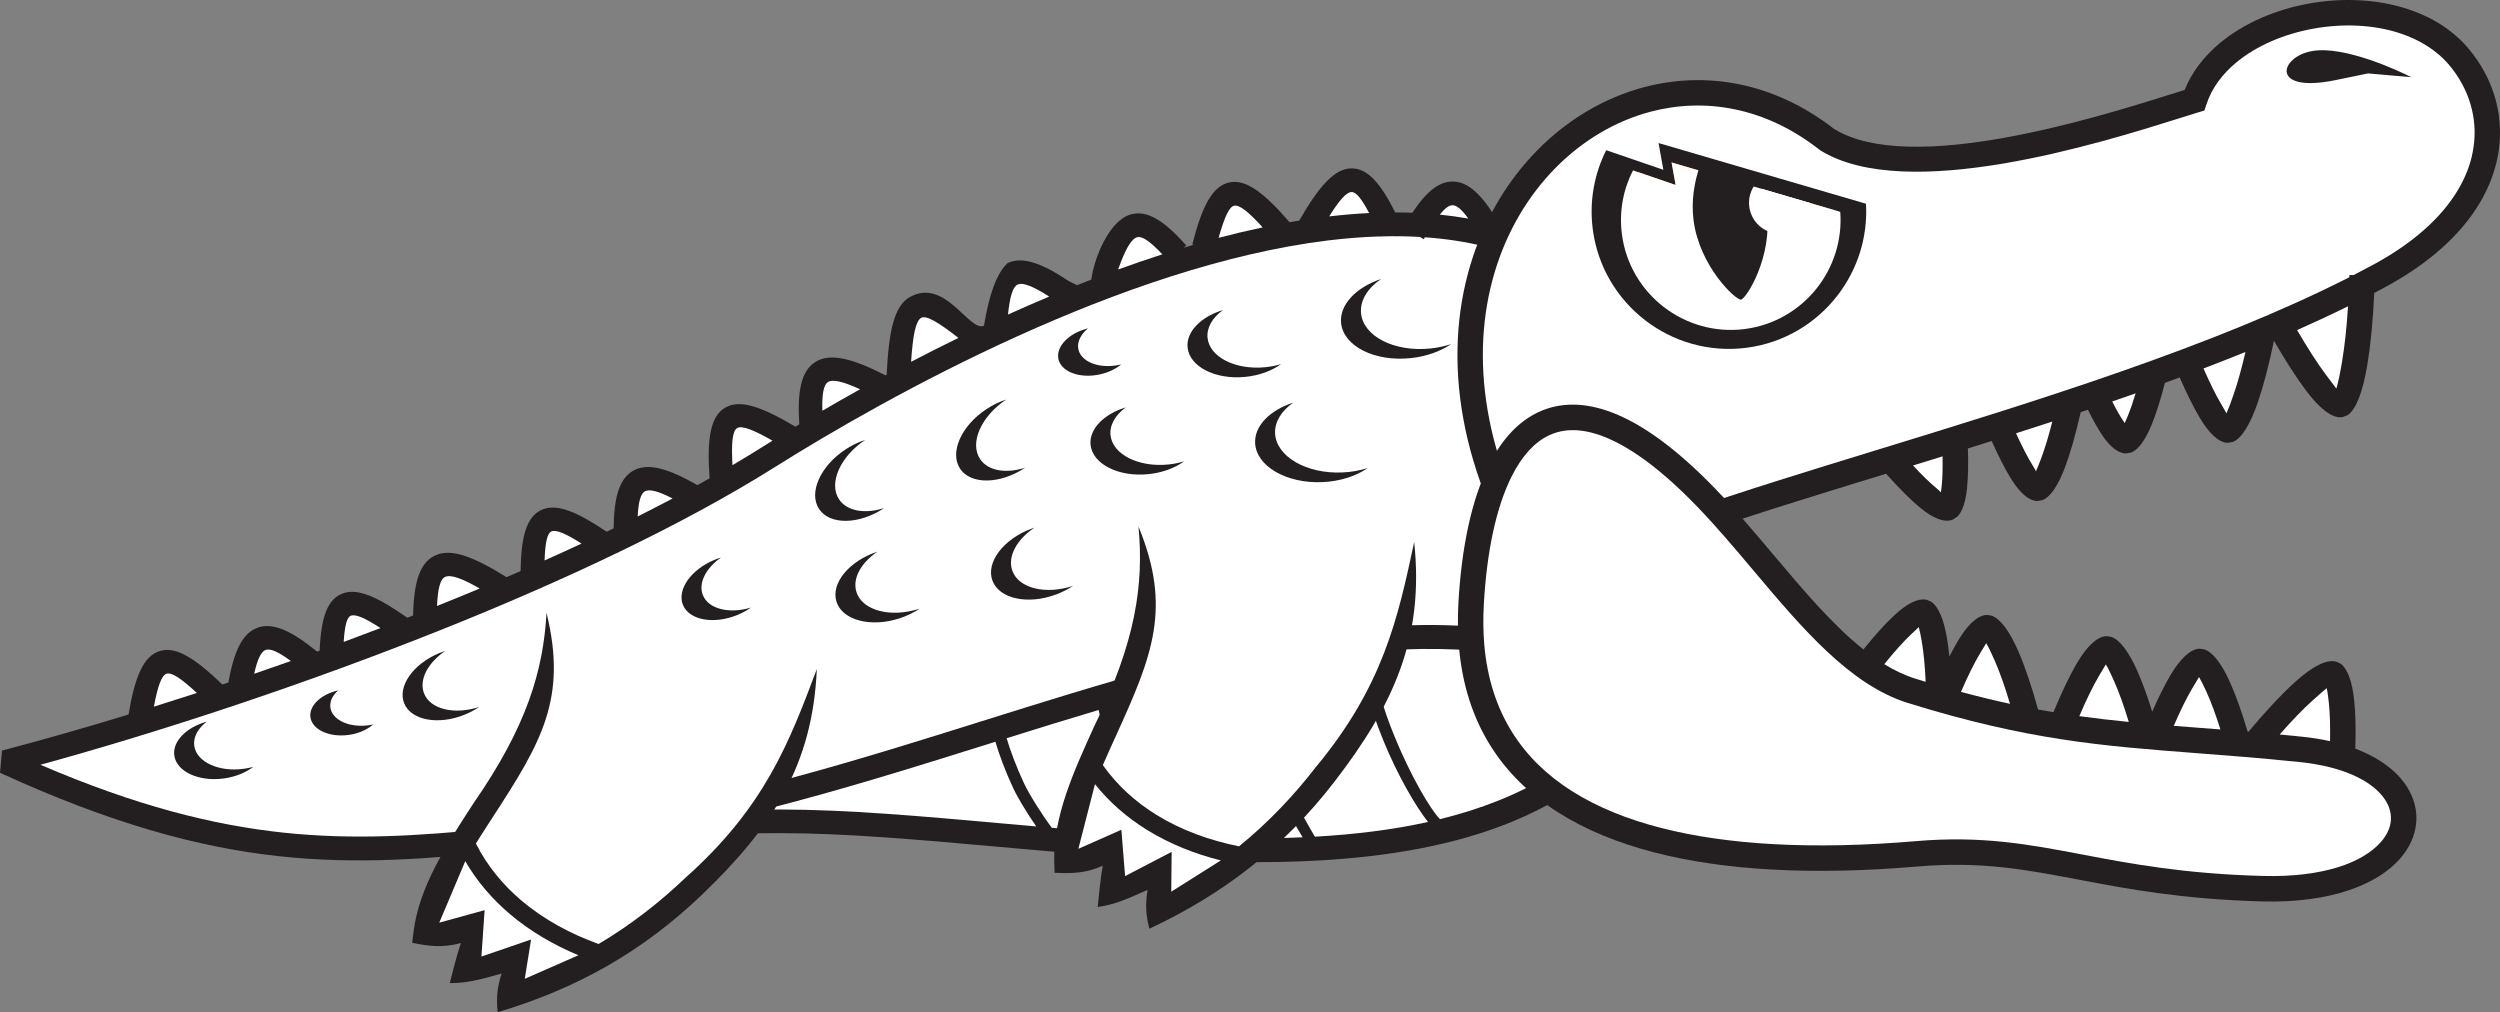 <?xml version="1.0" encoding="UTF-8" standalone="no"?>
<!-- Created with Inkscape (http://www.inkscape.org/) -->

<svg
   xmlns:dc="http://purl.org/dc/elements/1.1/"
   xmlns:cc="http://creativecommons.org/ns#"
   xmlns:rdf="http://www.w3.org/1999/02/22-rdf-syntax-ns#"
   xmlns:svg="http://www.w3.org/2000/svg"
   xmlns="http://www.w3.org/2000/svg"
   version="1.1"
   width="306.411"
   height="124.06"
   id="svg2"
   xml:space="preserve"><rect width="100%" height="100%" fill="#808080" stroke="none"/><defs
     id="defs6" /><g
     transform="matrix(1.25,0,0,-1.25,0.202,989.062)"
     id="g10"><g
       transform="translate(-48.661,23.492)"
       id="g3822"><path
         d="m 195.632,745.608 c -1.56,2.728 -2.901,4.153 -4.38,4.33 -1.5,0.18 -2.813,-0.852 -4.274,-3.042 -0.554,0.021 -1.111,0.03 -1.673,0.031 -1.434,2.855 -2.691,4.312 -4.257,4.321 0,0 -0.004,0 -0.004,0 -1.651,0.008 -3.172,-1.677 -5.155,-5.12 -0.315,-0.051 -0.631,-0.104 -0.947,-0.159 -2.472,2.868 -4.227,4.189 -5.801,3.922 -1.742,-0.295 -2.76,-2.307 -3.734,-6.087 0,0 0.153,-0.039 0.153,-0.039 -0.331,-0.096 -0.661,-0.193 -0.991,-0.293 0,0 0.245,0.219 0.245,0.219 -2.173,2.45 -3.851,3.512 -5.475,3.032 -2.127,-0.628 -3.59,-4.376 -3.831,-6.375 -0.471,-0.182 -0.942,-0.366 -1.409,-0.553 0,0 -0.768,0.378 -0.768,0.378 -2.717,1.82 -4.599,2.46 -6.03,1.791 -1.098,-1.007 -1.834,-3.176 -2.321,-6.137 -1.45,-0.681 -3.753,4.736 -7.261,2.81 -1.505,-0.827 -2.077,-3.241 -2.28,-7.616 0,0 0.01,-4.9e-4 0.01,-4.9e-4 -0.04,-0.021 -0.079,-0.042 -0.119,-0.064 -3.338,1.708 -5.489,2.214 -6.911,1.292 -1.37,-0.889 -1.75,-2.854 -1.548,-6.1 -0.128,-0.076 -0.254,-0.153 -0.381,-0.229 -3.291,1.954 -5.419,2.714 -6.871,1.874 -1.461,-0.845 -1.822,-3.028 -1.542,-6.936 -0.396,-0.223 -0.795,-0.445 -1.197,-0.666 -2.886,1.65 -4.833,2.187 -6.225,1.449 -1.418,-0.753 -1.951,-2.594 -1.99,-5.687 -0.227,-0.11 -0.456,-0.22 -0.684,-0.331 -2.903,1.955 -4.861,2.781 -6.309,2.172 -1.51,-0.636 -2.08,-2.547 -2.126,-6.03 -0.459,-0.2 -0.92,-0.4 -1.383,-0.599 -3.226,2.021 -5.365,2.806 -6.883,2.177 -1.6,-0.663 -2.2,-2.582 -2.273,-5.933 -0.189,-0.075 -0.377,-0.149 -0.566,-0.222 -2.854,2 -4.798,2.896 -6.256,2.41 -1.562,-0.523 -2.208,-2.313 -2.342,-5.644 -0.083,-0.031 -0.166,-0.06 -0.248,-0.09 -2.537,2.071 -4.349,2.885 -5.836,2.348 -1.496,-0.542 -2.315,-2.302 -2.867,-5.377 -0.196,-0.065 -0.392,-0.13 -0.587,-0.196 -2.667,2.567 -4.522,3.753 -6.101,3.296 -1.607,-0.466 -2.467,-2.458 -3.101,-6.235 -4.386,-1.339 -8.565,-2.528 -12.405,-3.535 0,0 -0.195,-2.181 -0.195,-2.181 21.824,-10.009 34.237,-9.228 49.931,-7.64 3.285,0.158 6.557,0.49 9.814,0.96 5.029,0.436 10.531,0.771 16.788,0.764 6.434,-0.005 13.728,-0.659 21.298,-1.336 28.885,-2.585 61.676,-5.52 69.384,24.963 1.05,4.147 1.15,8.305 0.391,12.375 -0.777,4.169 -2.452,8.233 -4.926,12.086 -3.931,6.119 -9.316,9.709 -15.547,11.454 0,0 0,0 0,0 z"
         id="path154"
         style="fill:#231f20;fill-opacity:1;fill-rule:nonzero;stroke:none" /><path
         d="m 111.026,717.12 c 0.074,1.426 0.287,2.241 0.713,2.466 0.458,0.243 1.335,-10e-4 2.708,-0.706 -1.117,-0.591 -2.26,-1.177 -3.42,-1.76 0,0 0,0 0,0 z m -9.131,-4.316 c 0.06,1.749 0.259,2.672 0.677,2.849 0.469,0.196 1.428,-0.228 2.948,-1.193 -1.192,-0.557 -2.402,-1.109 -3.625,-1.655 0,0 0,0 0,0 z m -10.546,-4.463 c 0.08,1.71 0.317,2.65 0.811,2.857 0.575,0.237 1.661,-0.158 3.371,-1.145 -1.385,-0.579 -2.779,-1.15 -4.181,-1.712 0,0 0,0 0,0 z m -9.15,-3.524 c 0.099,1.607 0.313,2.44 0.718,2.575 0.491,0.164 1.433,-0.267 2.889,-1.219 -1.201,-0.459 -2.405,-0.912 -3.607,-1.355 0,0 0,0 0,0 z m -8.777,-3.124 c 0.314,1.394 0.662,2.17 1.122,2.337 0.473,0.17 1.272,-0.197 2.472,-1.087 -1.203,-0.426 -2.401,-0.841 -3.594,-1.25 0,0 0,0 0,0 z m -9.834,-3.225 c 0.38,2.039 0.761,3.091 1.258,3.233 0.512,0.149 1.463,-0.506 2.954,-1.889 -1.42,-0.46 -2.824,-0.909 -4.212,-1.344 0,0 0,0 0,0 z m 74.246,33.815 c 0.171,2.613 0.452,4.012 0.994,4.31 0.496,0.272 1.664,-0.422 3.644,-1.968 -1.591,-0.777 -3.139,-1.56 -4.637,-2.341 0,0 0,0 0,0 z m -8.701,-4.798 c -0.044,1.599 0.109,2.524 0.543,2.807 0.475,0.308 1.491,0.059 3.153,-0.704 -1.289,-0.717 -2.524,-1.42 -3.697,-2.103 0,0 0,0 0,0 z m -8.814,-5.337 c -0.12,2.194 -0.002,3.367 0.46,3.635 0.475,0.274 1.6,-0.173 3.464,-1.234 -0.345,-0.214 -0.681,-0.424 -1.008,-0.628 -0.942,-0.592 -1.916,-1.185 -2.917,-1.773 0,0 0,0 0,0 z m 69.354,24.565 c 0.523,0.652 0.949,0.961 1.308,0.918 0.418,-0.05 0.901,-0.482 1.486,-1.304 -0.917,0.164 -1.85,0.29 -2.794,0.386 0,0 0,0 0,0 z m -10.845,-0.174 c 0.999,1.605 1.697,2.393 2.211,2.39 0,0 -0.004,0 -0.004,0 0.447,-0.002 0.99,-0.698 1.712,-2.062 -1.292,-0.063 -2.601,-0.174 -3.919,-0.328 0,0 0,0 0,0 z m -20.695,-5.206 c 0.693,1.948 1.271,2.987 1.859,3.16 0.504,0.148 1.297,-0.423 2.475,-1.674 -1.45,-0.467 -2.897,-0.964 -4.333,-1.486 0,0 0,0 0,0 z m 9.852,3.103 c 0.57,2.015 1.038,3.069 1.542,3.154 0.53,0.089 1.412,-0.62 2.777,-2.129 -1.434,-0.302 -2.876,-0.645 -4.318,-1.024 0,0 0,0 0,0 z m -20.65,-7.521 c 0.18,1.742 0.462,2.713 0.946,2.939 0.511,0.239 1.503,-0.163 3.094,-1.175 -1.364,-0.574 -2.713,-1.164 -4.04,-1.765 0,0 0,0 0,0 z"
         id="path156"
         style="fill:#ffffff;fill-opacity:1;fill-rule:nonzero;stroke:none" /><path
         d="m 187.72,744.524 c 0,0 0.381,-0.221 0.381,-0.221 0.038,0.065 0.076,0.126 0.111,0.189 2.03,-0.143 3.997,-0.437 5.882,-0.903 0.045,-0.085 0.09,-0.169 0.136,-0.256 0,0 0.282,0.149 0.282,0.149 5.936,-1.561 11.042,-4.866 14.711,-10.577 2.318,-3.61 3.883,-7.396 4.603,-11.258 0.696,-3.739 0.602,-7.564 -0.363,-11.386 -0.809,-3.197 -1.926,-5.998 -3.309,-8.453 -19.696,9.566 -41.84,2.622 -65.358,-4.754 -12.005,-3.765 -24.373,-7.644 -36.902,-9.447 -2.697,-0.234 -5.251,-0.495 -7.713,-0.747 -0.619,-0.063 -1.231,-0.125 -1.838,-0.188 -0.615,-0.029 -1.23,-0.054 -1.845,-0.071 0,0 0.002,-0.113 0.002,-0.113 -13.828,-1.352 -25.364,-1.736 -44.039,6.282 11.582,3.181 25.663,7.788 39.17,13.183 12.135,4.845 23.819,10.331 32.837,16 11.252,7.072 34.149,19.762 54.238,22.227 1.742,0.214 3.462,0.349 5.151,0.397 0.006,-0.015 0.011,-0.028 0.018,-0.042 0,0 0.099,0.044 0.099,0.044 1.268,0.034 2.517,0.017 3.745,-0.055 0,0 0,0 0,0 z"
         id="path158"
         style="fill:#ffffff;fill-opacity:1;fill-rule:nonzero;stroke:none" /><path
         d="m 146.1,695.027 c 0.355,-1.207 0.979,-2.919 1.746,-4.545 0.464,-0.988 1.385,-2.498 2.262,-3.759 -1.195,0.104 -2.388,0.211 -3.572,0.316 -7.612,0.683 -14.949,1.338 -21.509,1.346 -0.534,0 -1.064,-0.002 -1.587,-0.007 7.457,1.882 14.816,4.19 22.045,6.457 0.205,0.065 0.409,0.129 0.615,0.193 0,0 0,0 0,0 z"
         id="path160"
         style="fill:#ffffff;fill-opacity:1;fill-rule:nonzero;stroke:none" /><path
         d="m 156.22,698.144 c 0.401,-1.839 1.087,-3.869 1.968,-5.758 0.872,-1.872 2.651,-4.759 4.143,-6.571 -3.562,0.192 -7.147,0.471 -10.701,0.777 -0.955,1.274 -2.193,3.233 -2.734,4.384 -0.756,1.607 -1.366,3.275 -1.694,4.397 3.032,0.95 6.04,1.885 9.019,2.771 0,0 0,0 0,0 z"
         id="path162"
         style="fill:#ffffff;fill-opacity:1;fill-rule:nonzero;stroke:none" /><path
         d="m 169.462,701.68 c 0.31,-2.226 1.107,-4.643 2.054,-6.892 1.343,-3.189 3.437,-7.004 4.703,-9.129 -3.98,-0.176 -8.097,-0.116 -12.255,0.075 -1.469,1.438 -3.734,5.024 -4.721,7.143 -0.859,1.844 -1.526,3.824 -1.904,5.599 4.098,1.202 8.142,2.3 12.123,3.204 0,0 0,0 0,0 z"
         id="path164"
         style="fill:#ffffff;fill-opacity:1;fill-rule:nonzero;stroke:none" /><path
         d="m 189.689,687.437 c -0.925,0.946 -2.866,4.209 -4.488,8.195 -1.063,2.609 -1.954,5.506 -2.286,8.241 9.119,0.787 17.828,-0.145 26.005,-4.06 -4.519,-6.674 -11.269,-10.417 -19.231,-12.376 0,0 0,0 0,0 z"
         id="path166"
         style="fill:#ffffff;fill-opacity:1;fill-rule:nonzero;stroke:none" /><path
         d="m 181.755,703.765 c 0.342,-2.857 1.268,-5.868 2.368,-8.572 1.419,-3.484 3.183,-6.489 4.395,-8.031 -3.504,-0.775 -7.23,-1.226 -11.09,-1.444 -1.004,1.671 -3.352,5.983 -4.84,9.519 -0.926,2.202 -1.703,4.557 -1.986,6.696 3.777,0.822 7.497,1.46 11.153,1.832 0,0 0,0 0,0 z"
         id="path168"
         style="fill:#ffffff;fill-opacity:1;fill-rule:nonzero;stroke:none" /><path
         d="m 160.689,711.785 c 1.709,-9.698 -7.897,-19.422 -7.651,-28.501 2.79,-0.15 4.928,1.844 5.611,1.965 -0.467,-0.082 -0.95,-2.449 -1.218,-5.117 2.085,0.224 4.413,2.641 4.925,2.731 0.163,-1.537 -0.56,-3.836 -0.384,-4.523 16.759,7.84 24.91,25.906 24.5,31.725 0,0 -25.784,1.719 -25.784,1.719 0,0 0,0 0,0 z"
         id="path170"
         style="fill:#ffffff;fill-opacity:1;fill-rule:evenodd;stroke:none" /><path
         d="m 169.994,684.774 c -2.869,0.574 -5.649,1.569 -8.095,3.081 -2.033,1.253 -3.836,2.864 -5.264,4.883 0.413,0.956 0.852,1.92 1.292,2.887 3.575,7.854 5.496,12.516 2.203,20.502 0.533,-5.655 -0.264,-11.31 -4.32,-19.54 -2.045,-4.492 -4.058,-8.913 -3.938,-13.336 0,0 0.03,-1.068 0.03,-1.068 1.712,-0.092 3.106,-0.043 4.724,0.687 -0.233,-1.341 -0.358,-2.694 -0.495,-4.048 1.629,0.257 2.534,0.619 4.889,1.681 -0.227,-1.415 -0.183,-2.406 0.176,-3.808 7.309,3.419 13.179,7.982 18.121,14.38 5.887,7.624 8.834,14.224 7.844,23.533 -1.595,-7.486 -3.058,-14.162 -9.683,-22.114 -2.083,-2.696 -4.577,-5.349 -7.483,-7.718 0,0 0,0 0,0 z"
         id="path172"
         style="fill:#231f20;fill-opacity:1;fill-rule:nonzero;stroke:none" /><path
         d="m 155.863,690.87 c 1.454,-1.823 3.195,-3.309 5.12,-4.498 2.215,-1.368 4.674,-2.342 7.22,-2.981 0,0 -4.86,-3.063 -4.86,-3.063 0,0 0.039,3.902 0.039,3.902 0,0 -4.566,-2.375 -4.566,-2.375 0,0 -0.364,4.545 -0.364,4.545 0,0 -4.218,-1.871 -4.218,-1.871 0,0 1.629,6.341 1.629,6.341 0,0 0,0 0,0 z"
         id="path174"
         style="fill:#ffffff;fill-opacity:1;fill-rule:nonzero;stroke:none" /><path
         d="m 101.992,703.289 c 0.255,-9.843 -10.688,-18.037 -11.789,-27.051 2.736,-0.562 5.147,1.093 5.839,1.11 -0.474,-0.012 -1.301,-2.281 -1.962,-4.879 2.096,-0.087 4.756,1.958 5.275,1.971 -0.066,-1.543 -1.122,-3.71 -1.05,-4.416 17.735,5.269 28.475,21.929 28.932,27.744 0,0 -25.246,5.521 -25.246,5.521 0,0 0,0 0,0 z"
         id="path176"
         style="fill:#ffffff;fill-opacity:1;fill-rule:evenodd;stroke:none" /><path
         d="m 107.192,675.197 c -2.752,0.993 -5.353,2.39 -7.548,4.246 -1.824,1.542 -3.369,3.402 -4.483,5.609 0.551,0.886 1.128,1.772 1.706,2.664 4.701,7.237 7.29,11.563 5.218,19.95 -0.312,-5.672 -1.937,-11.146 -7.168,-18.684 -2.689,-4.14 -5.334,-8.213 -5.871,-12.606 0,0 -0.129,-1.062 -0.129,-1.062 1.679,-0.344 3.065,-0.501 4.773,-0.021 -0.429,-1.291 -0.754,-2.61 -1.09,-3.929 1.649,0.012 2.599,0.236 5.084,0.936 -0.434,-1.364 -0.537,-2.352 -0.39,-3.79 7.734,2.298 14.215,5.94 20.051,11.536 6.952,6.666 10.844,12.756 11.244,22.11 -2.687,-7.168 -5.122,-13.554 -12.853,-20.436 -2.46,-2.358 -5.32,-4.611 -8.545,-6.523 0,0 0,0 0,0 z"
         id="path178"
         style="fill:#231f20;fill-opacity:1;fill-rule:nonzero;stroke:none" /><path
         d="m 94.12,683.319 c 1.168,-2.018 2.67,-3.746 4.396,-5.206 1.989,-1.682 4.276,-3.009 6.7,-4.019 0,0 -5.261,-2.31 -5.261,-2.31 0,0 0.617,3.854 0.617,3.854 0,0 -4.867,-1.672 -4.867,-1.672 0,0 0.313,4.549 0.313,4.549 0,0 -4.448,-1.226 -4.448,-1.226 0,0 2.55,6.03 2.55,6.03 0,0 0,0 0,0 z"
         id="path180"
         style="fill:#ffffff;fill-opacity:1;fill-rule:nonzero;stroke:none" /><path
         d="m 233.434,721.308 c 1.216,-1.368 2.417,-2.585 3.429,-3.405 1.172,-0.951 2.241,-1.405 3.082,-1.108 0,0 0.456,0.285 0.456,0.285 0.515,0.499 0.83,1.477 0.967,2.791 0.112,1.068 0.137,2.409 0.086,3.913 0.775,0.242 1.552,0.486 2.332,0.731 0.666,-1.485 1.338,-2.813 1.948,-3.779 0.8,-1.271 1.648,-2.062 2.504,-2.107 0,0 0.538,0.09 0.538,0.09 0.802,0.333 1.547,1.491 2.188,3.188 0.534,1.412 1.07,3.303 1.551,5.437 0.237,0.079 0.47,0.158 0.706,0.237 0.505,-1.021 1.002,-1.91 1.462,-2.581 0.711,-1.036 1.465,-1.667 2.244,-1.707 0,0 0.54,0.089 0.54,0.089 0.73,0.304 1.403,1.268 1.987,2.689 0.449,1.092 0.9,2.52 1.319,4.147 0.483,0.175 0.964,0.352 1.445,0.53 0.668,-1.525 1.354,-2.922 1.991,-3.986 0.869,-1.453 1.788,-2.377 2.698,-2.425 0,0 0.54,0.089 0.54,0.089 0.88,0.368 1.719,1.799 2.431,3.875 0.558,1.627 1.109,3.732 1.585,6.043 1.056,-1.828 2.166,-3.582 3.153,-4.893 1.27,-1.684 2.511,-2.732 3.54,-2.6 0,0 0.512,0.189 0.512,0.189 0.865,0.554 1.526,2.391 1.948,4.922 0.326,1.965 0.564,4.438 0.68,7.072 0.38,0.201 0.76,0.402 1.134,0.605 1.859,1.009 3.46,2.088 4.818,3.214 3.399,2.816 5.315,5.942 6.041,9.021 0,0 9.7e-4,-0.004 9.7e-4,-0.004 0.74,3.137 0.24,6.204 -1.194,8.846 -0.418,0.773 -0.917,1.507 -1.484,2.192 -1.565,1.887 -3.67,3.189 -6.034,3.963 -3.006,0.985 -6.438,1.125 -9.689,0.538 -3.255,-0.588 -6.359,-1.914 -8.7,-3.854 -1.549,-1.283 -2.765,-2.834 -3.485,-4.62 -0.453,-0.138 -0.859,-0.266 -1.319,-0.41 -7.252,-2.278 -25.579,-8.037 -33.06,-3.404 -5.933,4.602 -12.582,5.678 -18.601,4.093 -3.893,-1.025 -7.511,-3.166 -10.484,-6.184 -2.96,-3.005 -5.286,-6.88 -6.611,-11.387 -2.607,-8.868 -1.344,-20.194 6.603,-32.13 0,0 0.708,-1.064 0.708,-1.064 0,0 1.046,0.733 1.046,0.733 5.491,3.849 17.935,7.67 32.236,12.06 0.071,0.021 0.142,0.043 0.213,0.065 0,0 0,0 0,0 z"
         id="path182"
         style="fill:#231f20;fill-opacity:1;fill-rule:nonzero;stroke:none" /><path
         d="m 200.632,711.928 c -6.886,10.86 -7.956,21.044 -5.613,29.02 1.205,4.1 3.312,7.616 5.99,10.333 2.663,2.704 5.888,4.617 9.35,5.528 5.322,1.401 11.229,0.425 16.514,-3.711 0,0 0.109,-0.079 0.109,-0.079 8.441,-5.267 27.582,0.747 35.153,3.126 0.87,0.273 1.608,0.506 1.883,0.587 0,0 0.627,0.187 0.627,0.187 0,0 0.203,0.618 0.203,0.618 0.52,1.584 1.556,2.963 2.925,4.098 1.999,1.657 4.698,2.796 7.561,3.313 2.868,0.519 5.869,0.404 8.468,-0.447 1.94,-0.636 3.65,-1.681 4.889,-3.177 0.47,-0.566 0.877,-1.167 1.218,-1.794 1.148,-2.117 1.549,-4.575 0.957,-7.086 0,0 0.002,-0.005 0.002,-0.005 -0.606,-2.572 -2.255,-5.22 -5.203,-7.664 -1.242,-1.029 -2.709,-2.019 -4.42,-2.947 -0.649,-0.353 -1.309,-0.701 -1.979,-1.045 0,0 -0.404,0.009 -0.404,0.009 -0.002,-0.072 -0.004,-0.145 -0.006,-0.218 -13.463,-6.848 -30.981,-12.226 -46.361,-16.947 -13.661,-4.194 -25.65,-7.875 -31.86,-11.699 0,0 0,0 0,0 z"
         id="path184"
         style="fill:#ffffff;fill-opacity:1;fill-rule:nonzero;stroke:none" /><path
         d="m 249.731,726.423 c -0.355,-1.405 -0.729,-2.648 -1.104,-3.637 -0.194,-0.515 -0.362,-0.933 -0.497,-1.233 -0.069,0.14 -0.163,0.31 -0.287,0.506 -0.519,0.825 -1.093,1.948 -1.671,3.214 1.185,0.379 2.371,0.761 3.559,1.15 0,0 0,0 0,0 z"
         id="path186"
         style="fill:#ffffff;fill-opacity:1;fill-rule:nonzero;stroke:none" /><path
         d="m 257.9,729.19 c -0.251,-0.837 -0.503,-1.572 -0.752,-2.176 -0.12,-0.294 -0.227,-0.546 -0.318,-0.748 -0.023,0.043 -0.053,0.09 -0.087,0.139 -0.352,0.513 -0.738,1.194 -1.138,1.987 0.766,0.264 1.532,0.529 2.295,0.798 0,0 0,0 0,0 z"
         id="path188"
         style="fill:#ffffff;fill-opacity:1;fill-rule:nonzero;stroke:none" /><path
         d="m 278.727,737.728 c -0.125,-1.999 -0.321,-3.847 -0.574,-5.361 -0.202,-1.214 -0.397,-2.159 -0.572,-2.708 -0.216,0.282 -0.554,0.731 -0.974,1.289 -0.888,1.179 -1.898,2.767 -2.874,4.446 1.709,0.758 3.377,1.535 4.994,2.333 0,0 0,0 0,0 z"
         id="path190"
         style="fill:#ffffff;fill-opacity:1;fill-rule:nonzero;stroke:none" /><path
         d="m 268.671,733.247 c -0.366,-1.574 -0.756,-2.989 -1.151,-4.137 -0.283,-0.825 -0.527,-1.474 -0.716,-1.884 -0.11,0.206 -0.26,0.481 -0.46,0.814 -0.555,0.928 -1.172,2.187 -1.789,3.588 1.387,0.53 2.76,1.069 4.116,1.619 0,0 0,0 0,0 z"
         id="path192"
         style="fill:#ffffff;fill-opacity:1;fill-rule:nonzero;stroke:none" /><path
         d="m 238.969,723.012 c 0.021,-1.141 -0.003,-2.124 -0.083,-2.889 -0.026,-0.249 -0.051,-0.464 -0.077,-0.644 -0.093,0.104 -0.214,0.227 -0.375,0.357 -0.676,0.548 -1.49,1.346 -2.359,2.282 0.958,0.295 1.923,0.592 2.894,0.893 0,0 0,0 0,0 z"
         id="path194"
         style="fill:#ffffff;fill-opacity:1;fill-rule:nonzero;stroke:none" /><path
         d="m 284.93,760.189 c -1.369,0.699 -6.532,3.076 -9.655,2.575 -3.286,-0.528 -4.258,-4.199 2.223,-2.862 0,0 3.185,0.657 3.185,0.657 0,0 4.248,-0.37 4.248,-0.37 0,0 0,0 0,0 z"
         id="path196"
         style="fill:#231f20;fill-opacity:1;fill-rule:evenodd;stroke:none" /><path
         d="m 205.989,753.029 c -1.162,-2.313 -1.672,-4.983 -1.318,-7.735 0.943,-7.354 7.712,-12.583 15.066,-11.638 3.678,0.472 6.824,2.4 8.932,5.13 1.926,2.494 2.986,5.659 2.794,8.993 0,0 -20.339,5.952 -20.339,5.952 0,0 0.471,-2.624 0.471,-2.624 0,0 -5.605,1.922 -5.605,1.922 0,0 0,0 0,0 z"
         id="path198"
         style="fill:#231f20;fill-opacity:1;fill-rule:nonzero;stroke:none" /><path
         d="m 228.364,747.154 c 0.259,-2.672 -0.55,-5.226 -2.088,-7.216 -1.599,-2.07 -3.984,-3.531 -6.772,-3.89 -5.576,-0.716 -10.708,3.248 -11.424,8.824 -0.274,2.14 0.14,4.214 1.07,5.998 0,0 3.647,-1.25 3.647,-1.25 0,0 -0.396,2.206 -0.396,2.206 0,0 15.962,-4.672 15.962,-4.672 0,0 0,0 0,0 z"
         id="path200"
         style="fill:#f47216;fill-opacity:1;fill-rule:nonzero;stroke:none" /><path
         d="m 208.617,751.053 c -0.954,-1.865 -1.375,-4.024 -1.089,-6.251 0.754,-5.88 6.167,-10.061 12.047,-9.306 5.695,0.731 9.795,5.83 9.363,11.491 0,0 -16.537,4.839 -16.537,4.839 0,0 0.396,-2.206 0.396,-2.206 0,0 -4.18,1.433 -4.18,1.433 0,0 0,0 0,0 z"
         id="path202"
         style="fill:#ffffff;fill-opacity:1;fill-rule:evenodd;stroke:none" /><path
         d="m 221.738,747.088 c -0.121,0.942 -0.372,1.831 -0.7,2.648 0,0 -5.878,1.72 -5.878,1.72 -0.511,-1.498 -0.854,-3.354 -0.606,-5.29 0.584,-4.543 4.149,-7.852 4.651,-7.787 0.503,0.064 3.117,4.167 2.533,8.709 0,0 0,0 0,0 z"
         id="path204"
         style="fill:#231f20;fill-opacity:1;fill-rule:evenodd;stroke:none" /><path
         d="m 220.453,749.47 c -0.357,-0.572 -0.527,-1.266 -0.435,-1.984 0.213,-1.656 1.736,-2.833 3.391,-2.62 1.513,0.194 2.624,1.481 2.643,2.964 0,0 -5.6,1.639 -5.6,1.639 0,0 0,0 0,0 z"
         id="path206"
         style="fill:#ffffff;fill-opacity:1;fill-rule:evenodd;stroke:none" /><path
         d="m 248.331,698.194 c -0.597,2.192 -1.276,4.203 -1.947,5.743 -0.813,1.866 -1.719,3.147 -2.612,3.458 0,0 -0.479,0.068 -0.479,0.068 -0.947,-0.055 -1.901,-1.023 -2.794,-2.508 -0.283,-0.471 -0.571,-1.003 -0.862,-1.576 -0.065,0.666 -0.145,1.283 -0.239,1.839 -0.299,1.76 -0.812,3.04 -1.539,3.539 0,0 -0.448,0.192 -0.448,0.192 -0.902,0.191 -2.032,-0.449 -3.237,-1.582 -0.915,-0.86 -1.945,-2.023 -2.962,-3.288 -3.041,2.418 -5.945,5.863 -8.877,9.345 -1.845,2.188 -3.699,4.388 -5.632,6.392 -3.819,3.957 -7.177,6.355 -10.094,7.478 -2.771,1.067 -5.178,1.016 -7.233,0.069 -2.015,-0.931 -3.625,-2.711 -4.853,-5.133 -1.729,-3.406 -2.715,-8.14 -3.022,-13.545 -0.086,-1.51 -0.067,-2.951 0.049,-4.325 0.64,-7.513 4.216,-12.771 9.747,-16.273 5.402,-3.42 12.646,-5.118 20.797,-5.582 4.577,-0.262 9.456,-0.134 14.462,0.293 6.196,0.529 10.606,-0.311 15.741,-1.287 4.77,-0.906 10.147,-1.929 18,-2.139 6.753,-0.182 11.287,1.67 13.487,4.144 0.953,1.071 1.495,2.262 1.62,3.479 0.128,1.236 -0.173,2.48 -0.909,3.635 -0.94,1.477 -2.625,2.799 -5.053,3.721 0.061,1.827 0.024,3.49 -0.119,4.807 -0.185,1.704 -0.606,2.963 -1.285,3.499 0,0 -0.435,0.22 -0.435,0.22 -1.01,0.286 -2.446,-0.533 -3.999,-1.928 -1.451,-1.303 -3.138,-3.139 -4.632,-4.934 -0.029,0.002 -0.059,0.005 -0.089,0.007 -0.564,1.92 -1.182,3.648 -1.787,4.97 -0.762,1.666 -1.605,2.801 -2.451,3.095 0,0 -0.478,0.068 -0.478,0.068 -0.965,-0.056 -1.94,-1.064 -2.851,-2.599 -0.583,-0.982 -1.198,-2.232 -1.789,-3.577 -0.478,1.542 -0.988,2.939 -1.49,4.064 -0.787,1.764 -1.662,2.971 -2.53,3.273 0,0 -0.479,0.068 -0.479,0.068 -0.973,-0.056 -1.961,-1.087 -2.882,-2.653 -0.756,-1.286 -1.563,-3.01 -2.303,-4.802 -0.499,0.084 -1.002,0.171 -1.513,0.266 0,0 0,0 0,0 z"
         id="path208"
         style="fill:#231f20;fill-opacity:1;fill-rule:nonzero;stroke:none" /><path
         d="m 214.91,718.085 c 1.872,-1.938 3.7,-4.107 5.517,-6.264 4.766,-5.655 9.461,-11.228 15.15,-12.994 11.77,-3.652 19,-4.205 28.309,-4.917 3.052,-0.234 6.33,-0.484 10.064,-0.869 4.519,-0.465 7.311,-1.971 8.447,-3.754 0.419,-0.659 0.594,-1.358 0.522,-2.042 -0.072,-0.703 -0.404,-1.414 -0.994,-2.075 -1.762,-1.982 -5.617,-3.459 -11.561,-3.299 -7.733,0.207 -12.962,1.201 -17.604,2.084 -5.327,1.012 -9.901,1.882 -16.414,1.327 -4.882,-0.416 -9.641,-0.54 -14.108,-0.286 -7.764,0.443 -14.604,2.023 -19.608,5.192 -4.876,3.087 -8.029,7.732 -8.596,14.378 -0.105,1.244 -0.121,2.566 -0.042,3.971 0.29,5.082 1.19,9.479 2.758,12.57 0.973,1.917 2.194,3.302 3.675,3.985 1.442,0.666 3.196,0.675 5.288,-0.129 2.594,-0.999 5.649,-3.202 9.196,-6.878 0,0 0,0 0,0 z"
         id="path210"
         style="fill:#ffffff;fill-opacity:1;fill-rule:nonzero;stroke:none" /><path
         d="m 272.028,695.741 c 1.111,1.267 2.25,2.461 3.242,3.352 0.6,0.539 1.084,0.961 1.372,1.191 0.067,-0.314 0.134,-0.792 0.2,-1.396 0.112,-1.043 0.152,-2.35 0.122,-3.804 -0.855,0.191 -1.774,0.34 -2.76,0.441 -0.743,0.077 -1.468,0.148 -2.176,0.215 0,0 0,0 0,0 z"
         id="path212"
         style="fill:#ffffff;fill-opacity:1;fill-rule:nonzero;stroke:none" /><path
         d="m 261.641,696.589 c 0.603,1.398 1.234,2.701 1.823,3.695 0.281,0.472 0.506,0.849 0.654,1.087 0.183,-0.303 0.426,-0.79 0.712,-1.413 0.459,-1.006 0.933,-2.285 1.383,-3.724 -0.725,0.057 -1.436,0.111 -2.135,0.165 -0.827,0.064 -1.639,0.126 -2.438,0.189 0,0 0,0 0,0 z"
         id="path214"
         style="fill:#ffffff;fill-opacity:1;fill-rule:nonzero;stroke:none" /><path
         d="m 252.382,697.54 c 0.63,1.483 1.295,2.875 1.916,3.929 0.293,0.499 0.53,0.895 0.683,1.142 0.2,-0.329 0.468,-0.874 0.784,-1.58 0.488,-1.094 0.991,-2.492 1.464,-4.059 -1.615,0.158 -3.215,0.34 -4.846,0.567 0,0 0,0 0,0 z"
         id="path216"
         style="fill:#ffffff;fill-opacity:1;fill-rule:nonzero;stroke:none" /><path
         d="m 240.776,699.915 c 0.619,1.438 1.266,2.77 1.861,3.761 0.263,0.438 0.474,0.786 0.613,1.011 0.217,-0.354 0.51,-0.956 0.851,-1.741 0.498,-1.143 1.007,-2.591 1.484,-4.201 -1.53,0.332 -3.124,0.717 -4.809,1.17 0,0 0,0 0,0 z"
         id="path218"
         style="fill:#ffffff;fill-opacity:1;fill-rule:nonzero;stroke:none" /><path
         d="m 233.256,702.633 c 0.936,1.159 1.851,2.195 2.626,2.925 0.319,0.301 0.58,0.543 0.757,0.709 0.092,-0.329 0.194,-0.831 0.303,-1.466 0.183,-1.073 0.306,-2.411 0.369,-3.896 -0.331,0.099 -0.663,0.202 -1,0.306 -1.039,0.323 -2.055,0.809 -3.054,1.423 0,0 0,0 0,0 z"
         id="path220"
         style="fill:#ffffff;fill-opacity:1;fill-rule:nonzero;stroke:none" /><path
         d="m 155.181,735.563 c -1.871,-0.459 -3.164,-1.785 -2.902,-3.007 0.271,-1.255 2.086,-1.936 4.043,-1.515 0.841,0.181 1.576,0.538 2.117,0.985 -0.053,-0.013 -0.105,-0.025 -0.159,-0.037 -1.956,-0.422 -3.771,0.26 -4.042,1.515 -0.153,0.715 0.226,1.467 0.944,2.059 0,0 0,0 0,0 z M 118.583,712.875 c -2.326,-0.946 -3.726,-2.936 -3.12,-4.429 0.608,-1.492 3,-1.939 5.327,-0.992 0.496,0.203 0.949,0.451 1.351,0.733 -2.122,-0.646 -4.164,-0.155 -4.719,1.208 -0.477,1.174 0.288,2.655 1.768,3.695 -0.202,-0.061 -0.404,-0.132 -0.607,-0.215 0,0 0,0 0,0 z m 15.958,0.793 c -2.799,-0.917 -4.603,-3.125 -4.019,-4.925 0.585,-1.804 3.356,-2.532 6.167,-1.619 0.738,0.239 1.406,0.567 1.983,0.956 -0.009,-0.003 -0.018,-0.006 -0.025,-0.008 -2.812,-0.913 -5.582,-0.185 -6.167,1.62 -0.432,1.332 0.442,2.886 2.06,3.976 0,0 0,0 0,0 z m -3.151,10.013 c -2.466,-1.629 -3.625,-4.248 -2.58,-5.831 1.045,-1.583 3.909,-1.546 6.376,0.084 0.003,0.002 0.006,0.004 0.01,0.007 -1.875,-0.599 -3.652,-0.316 -4.427,0.858 -1.044,1.581 0.109,4.194 2.567,5.823 -0.649,-0.208 -1.311,-0.521 -1.946,-0.94 0,0 0,0 0,0 z m 13.825,3.956 c -2.467,-1.629 -3.626,-4.248 -2.581,-5.831 1.045,-1.583 3.909,-1.546 6.375,0.084 0.004,10e-4 0.006,0.004 0.01,0.006 -1.874,-0.599 -3.651,-0.316 -4.426,0.859 -1.043,1.58 0.109,4.193 2.568,5.823 -0.651,-0.208 -1.312,-0.521 -1.946,-0.941 0,0 0,0 0,0 z m 4.429,-11.716 c -2.772,-1.027 -4.494,-3.315 -3.835,-5.095 0.658,-1.778 3.457,-2.392 6.228,-1.364 0.613,0.228 1.176,0.516 1.672,0.848 -2.676,-0.883 -5.306,-0.251 -5.941,1.466 -0.514,1.385 0.417,3.079 2.163,4.245 -0.096,-0.032 -0.191,-0.064 -0.286,-0.1 0,0 0,0 0,0 z m 9.249,11.894 c -2.153,-0.652 -3.623,-2.13 -3.463,-3.676 0.196,-1.887 2.753,-3.176 5.693,-2.871 1.37,0.142 2.586,0.606 3.476,1.251 -0.476,-0.144 -0.985,-0.248 -1.518,-0.303 -2.939,-0.305 -5.497,0.985 -5.693,2.872 -0.104,1.007 0.485,1.986 1.504,2.727 0,0 0,0 0,0 z m 9.515,9.538 c -2.153,-0.652 -3.624,-2.13 -3.464,-3.676 0.196,-1.886 2.753,-3.177 5.693,-2.871 1.37,0.142 2.587,0.605 3.476,1.252 -0.477,-0.145 -0.984,-0.248 -1.517,-0.303 -2.94,-0.306 -5.498,0.985 -5.693,2.871 -0.104,1.008 0.485,1.987 1.505,2.727 0,0 0,0 0,0 z m 6.899,-9.074 c -2.265,-0.728 -3.813,-2.258 -3.74,-3.955 0.097,-2.267 3.057,-3.993 6.59,-3.841 1.755,0.075 3.328,0.599 4.456,1.386 -0.762,-0.246 -1.606,-0.4 -2.498,-0.438 -3.532,-0.151 -6.493,1.575 -6.591,3.842 -0.048,1.141 0.638,2.208 1.782,3.005 0,0 0,0 0,0 z m 8.619,12.125 c -2.459,-0.813 -4.118,-2.537 -3.929,-4.334 0.236,-2.258 3.298,-3.798 6.815,-3.429 1.551,0.162 2.936,0.669 3.982,1.379 -0.628,-0.208 -1.308,-0.355 -2.024,-0.431 -3.518,-0.369 -6.578,1.171 -6.815,3.429 -0.132,1.262 0.644,2.486 1.971,3.386 0,0 0,0 0,0 z M 68.77,696.999 c -2.001,-0.557 -3.376,-1.939 -3.181,-3.324 0.225,-1.584 2.421,-2.591 4.89,-2.242 1.13,0.16 2.126,0.578 2.854,1.135 -0.287,-0.08 -0.585,-0.143 -0.895,-0.187 -2.469,-0.35 -4.665,0.657 -4.89,2.241 -0.122,0.859 0.361,1.716 1.222,2.376 0,0 0,0 0,0 z m 12.886,3.063 c -1.685,-0.377 -2.878,-1.504 -2.72,-2.633 0.174,-1.223 1.867,-1.999 3.773,-1.729 0.971,0.137 1.813,0.522 2.384,1.026 -0.138,-0.031 -0.281,-0.058 -0.425,-0.078 -1.906,-0.27 -3.599,0.507 -3.773,1.729 -0.084,0.6 0.212,1.198 0.761,1.685 0,0 0,0 0,0 z m 9.957,3.675 c -2.596,-1.056 -4.16,-3.276 -3.482,-4.943 0.678,-1.665 3.346,-2.163 5.943,-1.106 0.511,0.208 0.982,0.461 1.405,0.747 -2.413,-0.778 -4.76,-0.239 -5.39,1.308 -0.544,1.338 0.355,3.033 2.075,4.196 -0.184,-0.059 -0.368,-0.126 -0.551,-0.201 0,0 0,0 0,0 z"
         id="path222"
         style="fill:#231f20;fill-opacity:1;fill-rule:evenodd;stroke:none" /></g></g></svg>